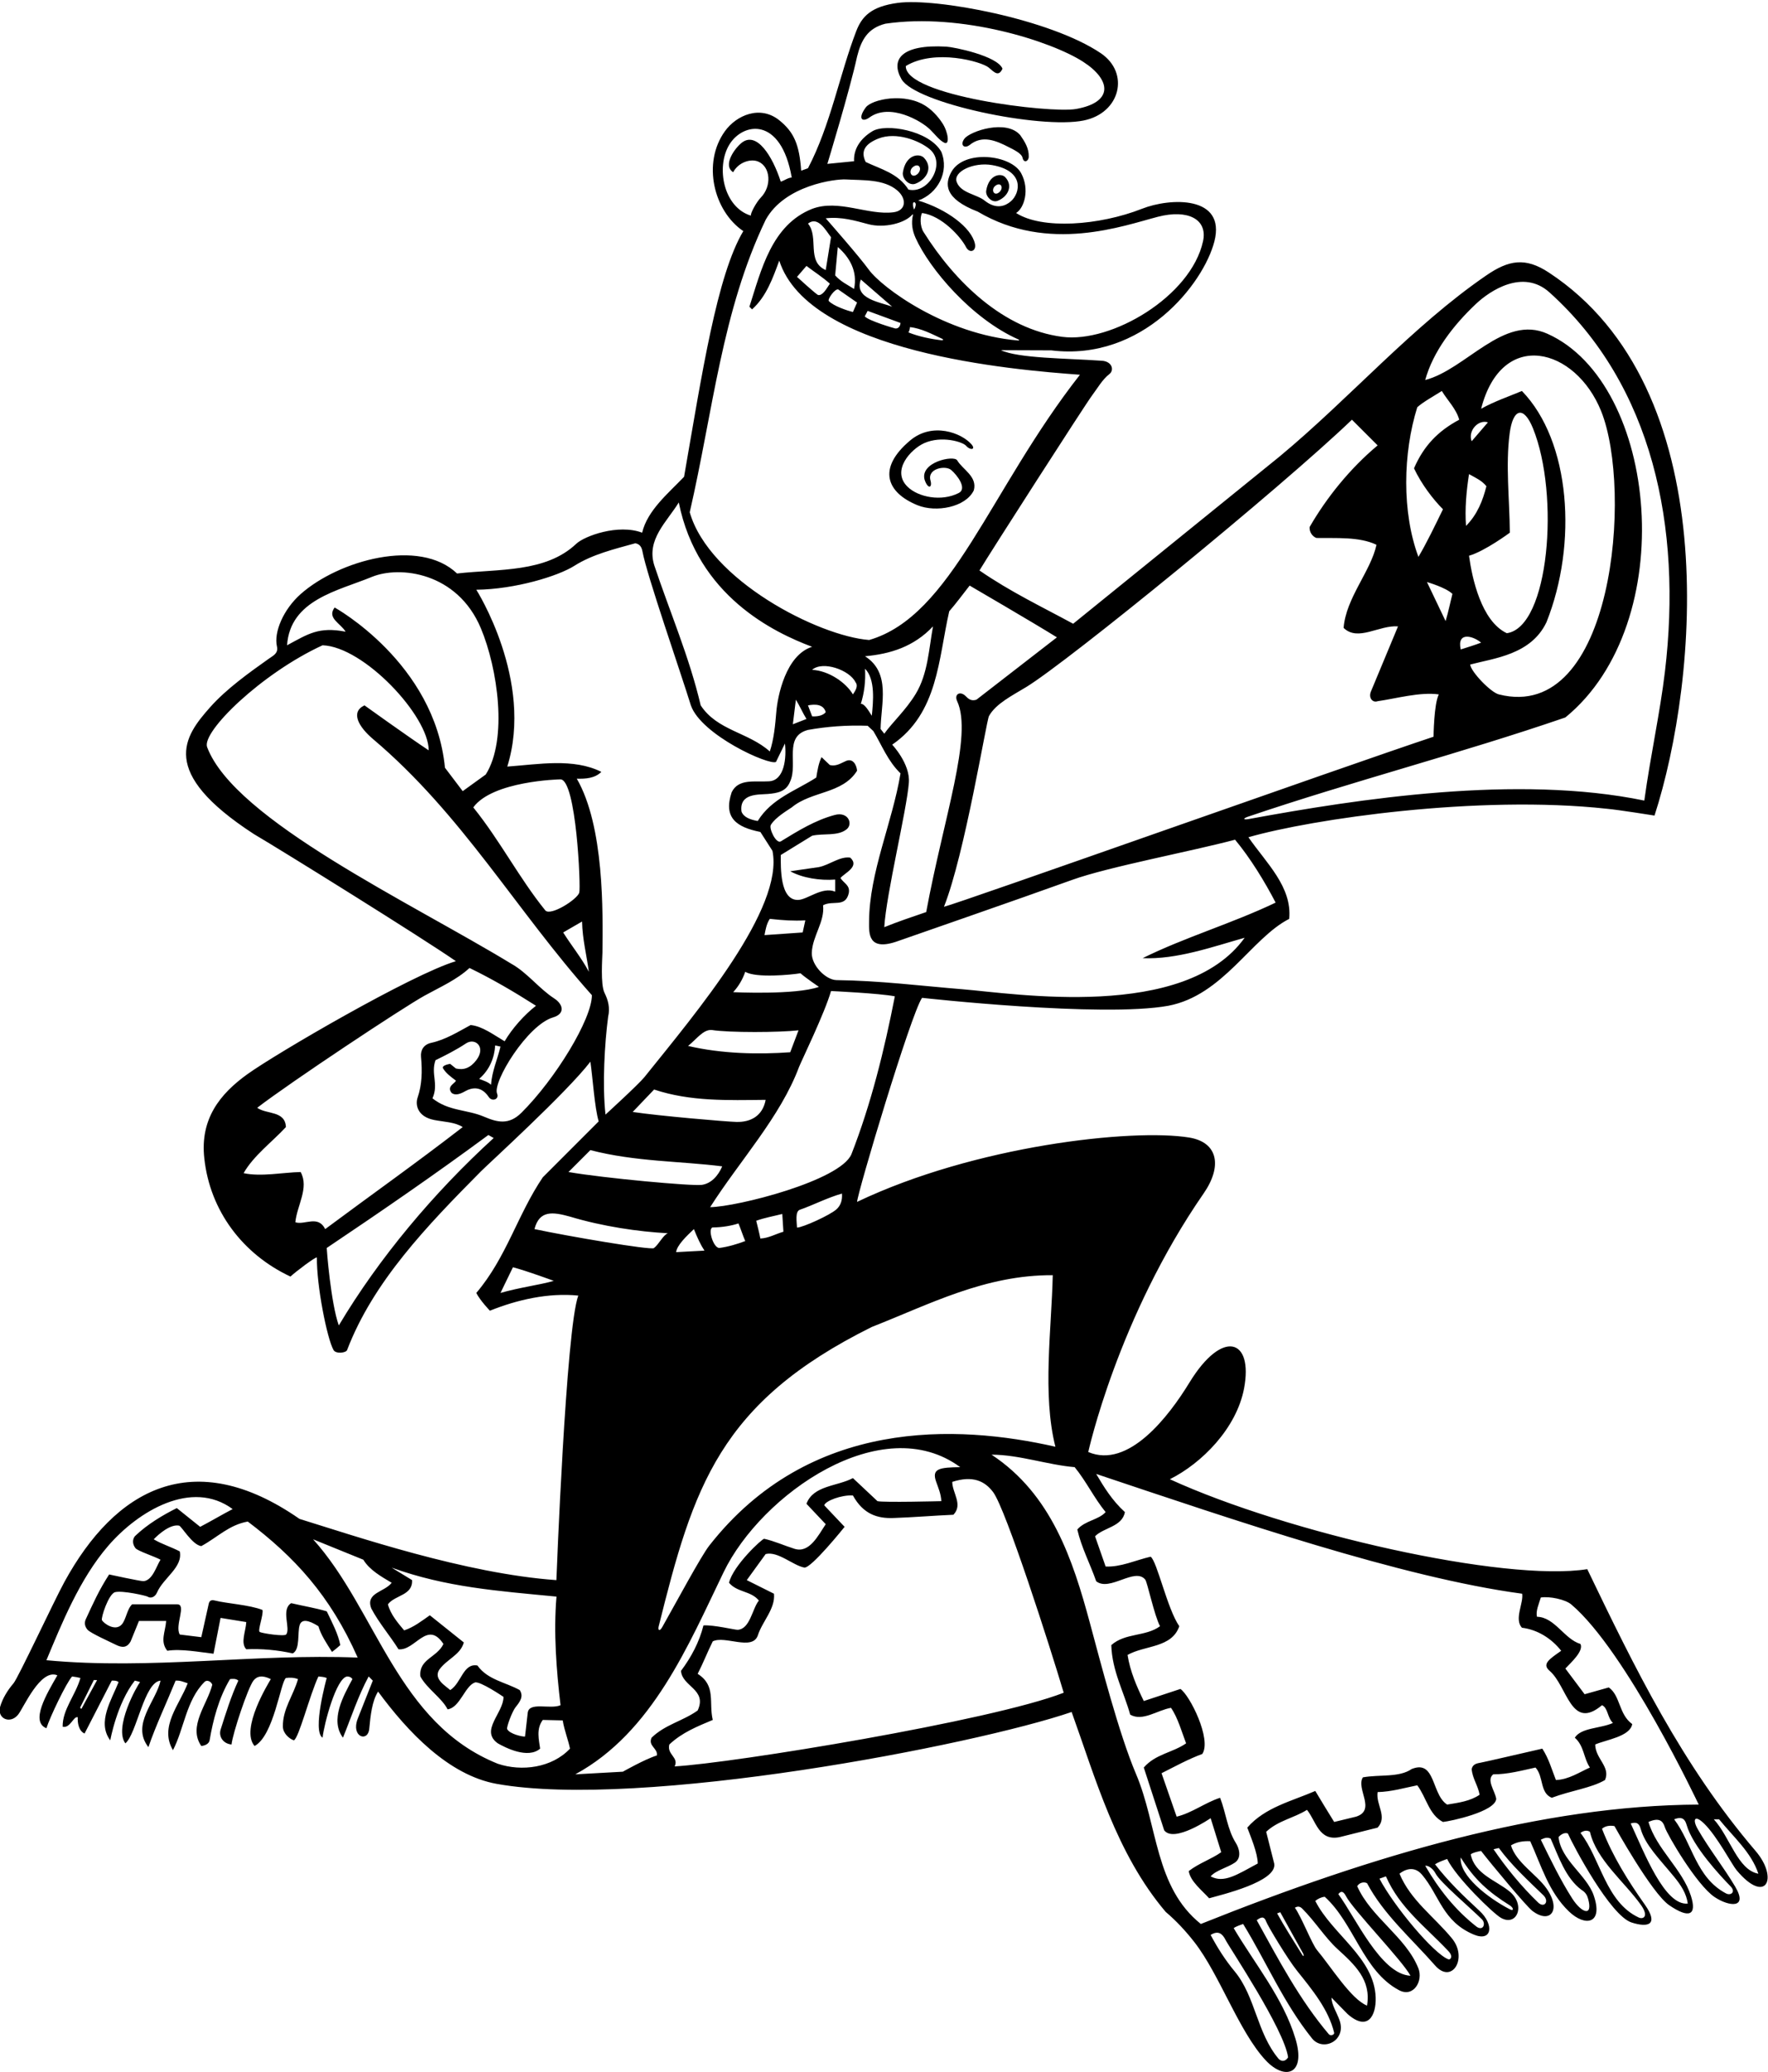 <?xml version="1.0" encoding="UTF-8"?>
<svg xmlns="http://www.w3.org/2000/svg" xmlns:xlink="http://www.w3.org/1999/xlink" width="571pt" height="669pt" viewBox="0 0 571 669" version="1.1">
<g id="surface1">
<path style=" stroke:none;fill-rule:nonzero;fill:rgb(0%,0%,0%);fill-opacity:1;" d="M 566.996 597.625 C 543.152 569.723 527.949 538.473 512.629 506.633 C 485.836 510.863 415.84 495.004 377.82 477.598 C 388.18 472.418 399.348 461.152 401.785 448.285 C 404.836 432.211 394.777 428.973 384.129 446.414 C 377.465 457.324 364.449 474.328 351.469 468.812 C 351.469 468.812 361.016 425.328 388.719 385.344 C 394.758 376.625 393.477 368.809 384.047 367.273 C 365.797 364.305 314.961 369.836 276.805 388.051 C 276.926 385.121 294.129 327.539 297.789 322.172 C 297.789 322.172 355.859 328.637 377.332 324.73 C 395.031 321.355 404.164 302.883 416.371 296.672 C 417.348 286.301 408.93 278.617 403.195 270.32 C 423.621 264.445 477.332 256.566 519.016 261.129 C 522.676 261.453 534.348 263.324 534.348 263.324 C 548.5 219.652 557.16 125.383 500.188 87.973 C 492.609 82.996 487.266 83.938 479.961 88.961 C 455.988 105.426 436.133 128.391 413.32 147.344 L 346.59 201.391 C 336.48 195.898 326.418 191.141 316.332 184.188 C 319.871 178.289 350.535 130.543 352.684 127.703 C 354.363 125.48 356.035 122.504 358.277 120.789 C 359.91 119.539 359.211 116.703 355.891 116.477 C 344.277 115.672 328.828 115.699 323.285 113.062 L 339.512 113.121 C 369.016 116.762 388.699 91.613 392.203 77.949 C 396.02 63.062 377.906 63.824 368.855 67.391 C 355.023 72.84 336.551 74.164 328.164 68.773 C 330.844 67.129 332.605 61.145 329.793 55.922 C 326.562 49.922 311.363 48.207 307.277 55.484 C 305.113 59.336 304.855 64.121 315.781 68.332 C 338.676 81.898 362.926 72.84 373.941 69.996 C 383.688 67.477 390.078 70.805 388.535 77.891 C 384.645 95.715 358.949 110.836 343.047 108.754 C 324.125 106.27 308.523 91.188 298.25 74.871 C 297.055 72.969 297.16 69.824 297.789 68.773 C 304.215 69.652 310.312 76.516 311.969 79.738 C 313.117 81.973 315.398 81.129 314.867 78.703 C 313.727 73.492 305.828 67.547 296.566 64.75 C 302.828 62.473 306.656 55.504 304.012 49.012 C 300.074 42.074 286.051 39.777 281.758 42.371 C 277.84 44.738 275.637 48.145 275.828 52.062 L 267.207 52.914 C 267.207 52.914 274.484 29.004 276.805 18.27 C 278.145 12.898 280.219 9.117 285.953 7.652 C 310.574 4.043 339.52 13.316 349.789 19.93 C 359.004 25.859 359.594 33.051 347.508 35.191 C 339.176 36.668 292.188 30.914 292.543 21.316 C 301.887 15.645 316.977 19.871 319.312 21.809 C 321.051 23.254 322.492 24.977 323.773 22.172 C 322.066 18.023 308.09 15.203 305.648 15.062 C 291.055 14.227 287.543 19.266 291.152 25.57 C 295.59 33.32 335.926 41.77 350 38.902 C 361.875 36.484 364.934 23.547 355.527 17.188 C 339.16 6.125 302.246 -0.734 289.918 0.938 C 281.285 2.109 278.363 5.336 276.539 10.051 C 271.184 23.914 268.258 40.375 260.945 54.32 L 258.746 55.113 C 258.172 46.656 256.395 42.641 251.711 38.855 C 245.512 33.852 237.848 37.191 234.129 42.352 C 226.703 52.652 230.5 68.156 240.059 74.621 C 231.539 88.91 226.711 120.719 220.93 153.934 C 215.805 159.301 209.094 164.789 207.387 171.988 C 199.648 169.066 188.754 173.074 186.121 175.562 C 176.207 184.945 161.164 183.633 147.605 185.164 C 135.527 173.594 109.414 180.91 97.121 191.793 C 91.559 196.719 88.383 204.07 89.449 208.734 C 89.949 210.926 88.238 211.676 86.859 212.652 C 80.676 217.035 73.125 222.395 67.828 228.383 C 59.574 237.707 50.918 249.125 82.012 269.305 C 91.223 274.707 136.336 302.773 147.238 310.336 C 132.965 314.605 89.113 340.184 79.867 346.844 C 71.078 353.172 64.559 361.234 65.988 374.02 C 67.816 390.977 78.43 404.969 93.805 412.164 C 95.512 410.578 101.734 405.863 102.344 405.984 C 102.223 415.012 105.598 432.094 107.711 435.875 C 108.445 437.215 111.77 436.836 112.105 435.875 C 120.531 413.828 137.863 395.805 155.363 378.156 C 157.621 375.879 183.109 352.672 190.672 342.789 C 191.445 348.074 192.016 357.535 193.355 362.062 L 175.301 380.121 C 167.125 392.199 163.59 405.984 153.828 417.453 C 155.047 419.891 158.219 423.188 158.219 423.188 C 167.004 419.648 177.129 417.328 186.77 418.305 C 182.781 428.84 179.691 510.172 179.691 510.172 C 150.328 508.098 114.91 496.02 96.73 490.406 C 62.398 466.539 37.176 480.781 20.781 510.805 C 17.336 517.121 5.863 541.754 4.348 543.512 C 2.371 545.801 0.801 548.473 0.062 551 C -1.051 554.812 3.207 556.82 5.824 553.637 C 7.582 551.5 13.039 538.598 18.531 540.914 C 15.023 546.973 9.715 555.887 14.992 557.996 C 16.09 554.457 21.457 543.234 23.289 541.281 C 24.266 541.402 25.285 541.57 25.973 541.77 C 24.445 547.246 20.117 552.02 20.238 557.508 C 22.707 558.102 23.762 553.953 25.117 554.457 C 24.996 556.043 25.359 558.852 27.312 559.703 L 36.098 542.625 C 36.602 542.594 37.73 542.562 38.293 543.113 C 36.098 548.723 31.219 556.043 35.609 561.898 C 35.609 561.898 37.746 549.977 43.539 542.625 C 44.027 542.746 44.699 542.867 45.246 543.113 C 44.273 544.211 36.707 557.754 40.488 562.875 C 44.148 559.824 46.559 543.098 51.836 542.625 C 50.492 549.211 42.199 556.777 47.93 564.098 C 50.25 557.266 53.789 549.82 56.715 542.625 C 58.301 542.504 59.398 543.113 60.621 543.477 C 58.059 550.309 51.348 557.508 55.859 565.07 C 59.398 558.363 60.133 548.969 65.988 543.113 C 66.84 542.137 68.305 542.988 68.551 543.965 C 66.965 550.309 60.621 557.387 65.012 563.73 C 66.109 563.609 67.453 563.121 67.695 561.898 C 68.793 555.434 70.625 548.234 74.285 542.137 C 74.984 542.027 76.234 541.891 76.969 542.625 C 74.648 547.625 72.941 553.117 71.234 558.484 C 70.594 560.742 72.086 562.996 74.773 563.242 C 75.137 559.703 80.066 544.891 81.871 542.598 C 82.953 541.223 84.621 540.719 87.461 542.137 C 86.848 543.234 77.457 558.238 82.215 563.73 C 88.434 560.438 90.633 542.988 92.34 541.77 C 93.637 541.586 94.992 541.633 96.242 542.137 C 94.781 547.383 91.242 551.773 91.363 557.508 C 91.41 559.672 93.438 561.41 94.902 561.898 C 96.488 561.289 100.027 547.262 102.832 541.281 C 103.688 541.402 104.48 541.344 105.516 541.77 C 105.516 541.77 100.758 558.852 104.172 561.047 C 104.66 556.652 108.566 541.77 112.105 541.281 C 112.715 541.281 113.398 541.465 113.812 542.137 C 110.883 547.625 106.492 555.312 110.762 561.047 C 113.445 554.457 115.641 547.625 119.059 541.281 L 120.398 542.625 L 115.52 554.945 C 113.273 560.789 118.828 562.68 119.258 558.164 C 119.656 553.977 120.117 549.305 122.105 546.16 C 131.629 559.094 144.859 573.176 160.441 575.961 C 206.883 584.266 314.445 563.566 346.102 552.75 C 353.684 573.773 360.496 598.5 376.477 617.289 C 379.941 620.223 382.973 623.512 385.711 627.016 C 393.91 637.5 400.16 656.066 408.848 665.293 C 414.914 671.734 421.891 669.918 418.379 658.215 C 414.461 645.156 405.207 634.008 398.438 622.535 C 399.332 621.883 400.633 621.52 401.488 621.191 C 409.035 633.504 414.484 646.586 423.727 658.129 C 427.254 662.535 434.965 658.898 432.613 652.254 C 431.738 649.77 430.035 647.266 430.035 644.98 L 435.199 650.25 C 441.781 656.055 444.465 650.738 444.289 644.957 C 443.898 632.09 430.281 624.617 424.789 613.75 C 425.605 613.066 426.66 612.539 427.84 612.406 C 437.355 621.008 440.191 636.391 451.836 642.57 C 456.516 645.051 459.711 639.582 458.066 635.461 C 454.062 625.391 442.746 619.039 438.332 608.992 C 439.062 607.773 440.527 607.527 441.504 608.016 C 446.836 618.113 455.859 625.887 463.473 634.578 C 468.93 640.805 474.133 632.219 468.938 625.863 C 463.184 618.828 455.582 613.594 451.996 604.965 C 451.996 604.965 455.984 601.406 459.238 605.258 C 464.906 611.969 465.867 620.359 475.957 624.605 C 481.84 627.086 482.711 621.453 477.773 616.898 C 472.625 612.145 467.719 607.449 463.465 601.918 C 464.562 601.203 466.027 600.695 467.367 600.207 C 470.379 606.348 482.316 617.844 484.75 619.215 C 489.961 622.156 492.82 615.027 487.527 610.688 C 483.168 607.113 476.254 605.098 474.992 598.723 C 475.602 598.156 477.23 597.828 478.328 597.605 C 481.621 601.875 492.988 615.52 494.891 616.961 C 500.75 621.41 504.348 616.609 499.449 609.703 C 496.242 605.172 489.641 601.336 487.984 595.816 C 489.816 594.719 491.891 594.352 494.207 594.473 C 497.75 602.266 500.148 610.855 506.707 617.148 C 511.969 622.199 517.91 621.203 514.703 611.949 C 512.438 605.402 504.113 600.516 503.359 593.133 C 504.09 592.297 505.27 591.551 506.355 591.965 C 508.234 596.188 520.098 618.488 526.906 620.703 C 532.473 622.508 535.715 621.301 531.258 614.996 C 525.867 607.379 520.758 599.25 517.387 590.449 C 518.484 589.473 520.07 589.328 521.414 589.594 C 521.414 589.594 533.398 611.219 539.078 615.125 C 545.52 619.555 548.121 618.387 546.094 612.086 C 543.309 603.422 534.957 597.004 532.395 588.254 C 535.859 586.719 537.051 587.91 537.688 589.953 C 538.426 592.297 547.922 608.59 553.746 612.496 C 558.379 615.598 564.691 616.359 560.402 609.133 C 556.672 602.844 551.961 596.953 548.293 590.535 C 546.559 587.496 547.246 585.734 550.402 588.805 C 554.523 592.812 559.371 602.051 560.828 603.797 C 570.332 615.195 574.555 606.465 566.996 597.625 Z M 326.438 65.027 C 324.723 66.484 321.812 67.754 318.07 64.824 C 315.535 62.715 310.332 62.406 308.984 58.773 C 307.738 55.406 314.461 52.254 320.438 53.305 C 331.047 55.172 329.496 62.426 326.438 65.027 Z M 491.605 514.562 C 492.094 517.613 488.961 522.738 491.523 525.543 C 496.527 526.152 501.039 528.961 504.211 532.984 C 500.547 535.574 497.855 537.23 500.441 539.434 C 506.254 544.395 507.316 559.004 517.387 550.555 C 519.34 551.406 519.098 554.578 520.926 556.289 C 516.898 558.117 510.68 557.754 508.605 561.047 C 511.652 563.73 511.41 567.633 513.484 570.684 C 510.266 572.086 506.652 574.59 502.504 574.711 C 501.16 571.293 500.188 567.758 498.113 564.586 C 492.742 565.805 479.281 568.945 477.91 569.172 C 476.66 569.379 475.59 569.773 475.297 571.172 C 475.543 574.223 477.371 576.539 477.859 579.469 C 474.809 581.543 471.148 582.031 467.367 582.641 C 464.449 580.766 463.668 576.281 462.098 573.352 C 460.906 571.133 459.266 569.805 455.898 571.172 C 451.875 573.977 445.406 572.879 440.16 573.855 C 437.844 577.516 444.57 584.426 437.965 586.543 L 430.891 588.254 C 428.816 584.957 426.863 581.664 424.789 578.246 C 417.227 581.543 408.562 583.492 402.828 590.082 C 403.93 593.012 406.203 598.379 406.203 601.672 C 399.496 605.293 395.266 608.137 390.996 605.82 C 392.641 603.879 396.445 602.992 398.805 601.391 C 401.113 599.824 400.188 596.711 399.148 595.062 C 396.383 590.695 395.945 585.297 394.047 580.445 C 389.164 582.031 385.02 585.324 380.016 586.543 L 375.137 572.516 C 379.527 570.316 383.676 568 388.312 566.293 C 391.363 561.535 384.285 547.383 381.234 545.309 L 369.402 549.211 C 367.086 544.453 365.012 539.695 364.156 534.328 C 369.77 531.156 378.43 532.133 380.871 525.055 C 376.965 519.445 373.656 503.922 371.598 502.609 C 366.84 503.707 361.961 506.023 357.078 505.781 L 353.664 496.02 C 356.348 493.215 362.449 492.969 363.301 488.211 C 359.152 484.43 356.547 480.145 354.031 475.891 C 398.629 490.809 452.652 509.328 491.605 514.562 Z M 281.562 428.434 C 300.227 421.113 318.16 411.598 340 411.719 C 339.633 428.922 336.586 450.27 340.855 467.105 C 309.215 459.914 261.488 457.668 229.062 499.039 C 226.418 502.41 218.359 517.41 213.891 525.324 C 213.031 526.84 212.414 526.387 212.73 525.121 C 223.93 480.086 232.262 452.898 281.562 428.434 Z M 218.367 404.277 C 218.609 402.078 221.66 399.152 224.102 396.836 C 225.277 399.762 226.297 401.957 227.516 403.789 Z M 230.094 396.309 C 233.277 396.281 236.402 395.723 238.496 395.004 C 239.227 396.711 240 399.191 240.691 400.695 C 238.332 401.594 235.203 402.566 232.273 402.934 C 230.32 402.812 228.57 396.809 230.094 396.309 Z M 244.23 394.148 C 246.914 393.176 249.719 392.688 252.648 391.953 L 253.016 397.688 C 250.453 398.422 248.258 399.762 245.57 399.883 C 245.207 398.012 244.758 396.305 244.23 394.148 Z M 258.262 390.613 C 262.531 389.148 267.164 386.707 271.926 385.367 C 272.105 387.746 271.379 389.301 270.184 390.418 C 268.188 392.281 259.234 396.348 257.406 396.348 C 257.324 394.477 256.754 391.262 258.262 390.613 Z M 274.973 372.68 C 271.312 381.219 238.129 389.637 229.348 389.758 C 238.91 374.742 252.023 360.641 258.059 344.492 C 258.641 342.93 266.434 326.93 268.387 319.973 C 268.387 319.973 284.125 320.707 289.004 321.684 C 285.59 339.129 281.316 356.453 274.973 372.68 Z M 258.516 314.234 C 260.09 315.652 264.48 318.633 264.48 318.633 C 256.922 321.32 236.789 320.34 236.789 320.34 C 238.617 318.348 239.84 316.191 240.691 313.754 C 244.07 315.863 255.766 314.711 258.516 314.234 Z M 246.914 301.918 C 247.156 300.574 247.523 298.258 248.621 296.672 C 253.137 297.16 256.227 297.363 260.09 297.16 L 259.234 301.062 Z M 257.895 332.66 L 255.211 339.738 C 244.961 340.469 233.211 340.266 222.23 337.703 C 225.109 335.355 227.074 332.422 229.805 332.543 C 235.426 333.461 251.875 333.352 257.895 332.66 Z M 247.281 355.109 C 246.305 360.289 242.48 362.348 237.844 362.238 C 234.539 362.156 212.633 360.273 204.336 359.016 L 211.25 351.773 C 222.961 355.68 235.078 355.23 247.281 355.109 Z M 411.98 291.426 C 397.949 298.137 382.578 302.648 369.035 309.359 C 380.016 309.848 391.605 305.699 401.977 302.773 C 382.676 329.723 327.414 320.746 311 319.414 C 297.426 318.312 284.148 316.613 270.176 316.449 C 266.73 316.406 262.027 311.695 262.18 307.609 C 262.383 302.199 266.426 297.613 265.824 292.281 C 268.996 290.57 273.023 293.133 274.121 288.375 C 274.609 285.812 272.656 285.324 271.438 283.496 C 272.656 281.91 277.781 279.836 274.609 276.906 C 271.191 276.422 268.02 279.227 264.48 279.957 L 255.211 281.301 C 259.234 283.496 264.848 284.352 269.727 283.984 L 269.727 287.887 C 265.539 286.164 260.797 290.465 257.773 290.559 C 251.832 290.738 252.16 280.023 252.16 276.055 L 262.285 269.832 C 265.898 268.98 270.617 270.074 273.469 267.715 C 275.523 266.016 273.977 261.949 269.586 263.129 C 263.301 264.816 257.84 268.184 252.16 271.66 C 250.645 272.539 248.18 267.336 248.996 266.262 C 250.465 263.914 254.094 261.773 255.699 260.684 C 262.164 255.312 272.047 256.41 276.805 248.848 C 276.684 247.141 275.555 244.715 273.266 245.676 C 271.559 246.406 270.094 247.508 268.02 247.02 L 265.336 244.457 C 264.359 246.406 263.992 248.848 263.629 251.043 C 257.039 255.312 249.23 257.754 244.719 265.074 C 242.277 264.645 240.148 263.863 239.473 262.023 C 238.699 256.035 245.074 256.605 248.02 256.348 C 251 256.086 253.93 255.648 255.211 252.266 C 257.773 246.531 253.016 237.746 260.945 235.672 C 267.043 234.574 273.512 234.086 280.219 234.328 L 282.051 236.035 C 284.855 240.676 286.688 245.676 290.836 249.703 C 288.148 265.812 280.77 281.59 280.676 297.566 C 280.652 301.344 280.27 307.395 290.148 303.797 C 291.594 303.27 329.164 290.266 346.285 284.082 C 357.828 279.91 384.75 274.879 398.879 271.113 C 403.762 276.969 408.441 284.594 411.98 291.426 Z M 256.062 233.844 L 257.039 225.91 C 258.137 227.621 259.234 230.164 260.457 232.133 Z M 266.68 229.938 C 265.824 231.035 263.992 231.402 262.285 231.281 L 260.945 227.742 C 263.141 227.328 265.945 227.254 266.68 229.938 Z M 262.285 216.273 C 265.688 213.227 274.457 216.352 276.316 220.301 C 277.293 221.52 276.195 223.105 275.461 224.203 C 273.266 220.422 267.652 216.52 262.285 216.273 Z M 279.367 215.906 C 282.781 219.324 282.004 226.645 281.562 231.098 C 280.617 229.648 279.242 227.148 278.023 227.254 C 279.121 223.715 279.609 219.934 279.367 215.906 Z M 279.367 211.883 C 287.539 211.148 295.105 208.832 301.324 202.242 C 299.977 209.668 299.664 217.508 295.797 223.945 C 292.633 229.215 288.188 233.219 285.59 236.891 L 284.398 235.367 C 284.52 227.191 287.785 217.25 279.367 211.883 Z M 476.738 98.07 C 481.203 93.879 491.871 86.703 500.422 94.402 C 533.781 124.43 543.27 170.227 537.715 216.836 C 536.121 230.23 533.105 243.59 531.051 258.484 C 490.035 249.992 438.547 257.965 403.324 264.441 C 401.488 264.777 401.344 264.266 403.043 263.688 C 436.848 252.223 471.754 243.262 505.555 231.645 C 542.855 201.199 535.605 123.828 499.762 107.758 C 485.594 101.402 473.52 119.23 460.293 122.699 C 462.785 113.59 469.332 105.023 476.738 98.07 Z M 466.879 200.535 L 460.859 187.93 C 460.859 187.93 467.004 189.68 469.074 191.754 C 468.344 194.68 467.816 197.363 466.879 200.535 Z M 487.555 140.012 C 488.609 131.801 492.105 130.887 495.113 138.336 C 503.789 159.832 500.32 202.531 486.645 204.441 C 478.348 200.535 475.379 186.426 474.445 179.43 C 479.566 177.965 487.621 171.988 487.621 171.988 C 487.523 160.797 486.227 150.352 487.555 140.012 Z M 499.453 200.902 C 509.578 175.488 507.238 142.422 491.523 126.238 C 487.133 128.066 482.496 129.652 478.348 131.973 C 485.051 105.906 508.867 112.227 517.125 132.781 C 527.32 158.168 521.207 233.609 484.082 224.203 C 481.438 223.555 475.055 216.883 474.809 214.566 C 482.578 212.492 494.453 211.395 499.453 200.902 Z M 480.543 136.363 L 475.297 142.465 C 473.996 139.211 477.332 135.348 480.543 136.363 Z M 480.055 156.98 C 478.918 161.535 477.129 166.133 473.469 169.793 C 473.062 164.301 473.59 158.445 474.445 153.078 C 476.395 154.215 478.469 155.031 480.055 156.98 Z M 478.348 207.488 C 476.152 208.344 473.996 208.953 471.762 209.688 C 470.461 203.828 475.746 205.293 478.348 207.488 Z M 457.73 131.484 C 459.559 129.816 462.977 127.945 465.66 126.238 C 467.488 129.289 470.297 131.973 471.273 135.512 C 464.441 139.172 459.844 143.887 456.672 151.207 C 459.113 156.41 462.934 161.332 466.027 164.426 C 463.465 169.672 460.781 175.281 458.098 179.797 C 452.727 165.398 453.094 146.246 457.73 131.484 Z M 436.625 135.512 L 444.922 143.805 C 436.016 151.246 428.449 160.641 422.961 170.156 C 422.84 171.742 423.812 173.207 425.156 173.695 C 431.379 173.816 438.941 173.207 444.555 175.891 C 442.723 184.434 434.672 193.094 433.941 202.73 C 438.574 207.246 445.406 201.758 451.508 202.242 L 442.723 223.352 C 441.949 225.344 443.293 226.969 444.922 226.398 C 450.898 225.547 458.586 223.352 464.684 224.203 C 463.098 227.254 462.977 237.867 462.977 237.867 C 434.141 247.441 309.988 291.547 304.863 292.77 C 311.574 275.934 318.57 232.676 319.406 231.18 C 321.648 227.16 326.949 224.559 331.438 221.824 C 344.918 213.617 413.508 157.672 436.625 135.512 Z M 341.344 205.781 L 315.355 225.91 C 313.699 226.445 312.789 225.688 311.914 224.793 C 310.141 222.977 308.066 224.09 309.125 226.383 C 314.246 237.488 304.762 263.992 299.129 294.477 C 294.492 296.062 290.07 297.539 285.59 299.355 C 286.223 288.586 292.855 261.578 293.531 252.699 C 293.996 246.582 288.148 240.43 288.148 240.43 C 303.035 230.184 303.035 212.734 306.57 197.363 C 308.602 195.047 310.965 191.875 313.16 189.066 C 313.16 189.066 333.898 201.145 341.344 205.781 Z M 328.941 109.613 C 329.254 109.75 329.176 109.965 328.828 109.934 C 305.285 107.984 284.797 92.852 280.605 87.086 C 277.363 82.629 268.07 72.094 266.68 70.484 C 271.809 69.906 276.199 71.266 280.469 72.391 C 285.512 73.723 292.156 72.141 294.652 69.289 C 294.777 69.145 294.898 69.211 294.855 69.391 C 294.215 72.137 294.68 74.555 295.699 76.816 C 300.188 86.789 313.785 102.91 328.941 109.613 Z M 304.051 109.855 C 300.801 109.488 296.703 108.672 293.395 107.328 C 293.609 106.93 293.852 106.43 293.883 105.621 C 297.531 105.988 301.223 107.98 304.301 109.395 C 304.789 109.617 304.637 109.922 304.051 109.855 Z M 280.219 100.375 L 290.836 104.277 C 290.742 105.465 290.035 106.172 289.125 106.047 C 288.82 106.004 280.492 103.562 279.289 102.145 Z M 278.023 90.246 L 288.148 99.031 C 284.355 97.531 275.699 96.562 278.023 90.246 Z M 268.02 91.59 C 266.867 93.312 265.719 95.453 264.262 95.262 C 263.73 95.191 257.406 89.395 257.406 89.395 L 260.457 85.855 C 262.652 87.562 265.578 89.395 268.02 91.59 Z M 260.945 72.191 C 264.191 69.629 266.738 74.465 268.387 76.586 L 266.68 87.199 C 260.336 84.391 264.605 76.586 260.945 72.191 Z M 270.723 93.457 C 272.641 94.777 275.258 96.609 276.805 97.691 L 275.461 100.738 C 273.602 100.297 269.246 98.816 267.68 97.211 C 267.156 96.676 269.648 93.129 270.723 93.457 Z M 269.727 88.906 L 270.582 79.754 C 274.363 83.051 277.047 87.562 275.828 93.297 C 273.754 91.957 271.559 90.98 269.727 88.906 Z M 294.859 65.969 C 294.844 64.816 295.805 65.312 295.754 66.055 C 295.711 66.656 295.445 67.324 295.227 67.633 C 294.992 67.176 294.867 66.52 294.859 65.969 Z M 283.719 44.73 C 289.469 42.473 296.887 45.387 300.227 48.145 C 305.73 52.68 299.926 62.738 293.395 61.211 C 290.102 55.965 284.477 54.625 279.594 52.305 C 277.801 48.719 279.52 46.383 283.719 44.73 Z M 235.492 46.789 C 239.859 39.469 252.242 37.445 255.699 57.309 C 254.355 57.43 253.379 58.285 252.16 58.648 C 249.398 50.148 244.383 42.504 239.691 45.98 C 237.465 47.633 233.223 53.348 236.789 55.602 C 238.488 52.387 242.438 51.125 244.91 52.18 C 248.836 53.855 249.344 60.086 245.695 63.809 C 244.344 65.191 242.277 68.898 242.523 69.629 C 233.691 66.961 231.176 54.023 235.492 46.789 Z M 247.281 70.973 C 253.445 59.785 269.832 57.738 273.176 57.934 C 278.723 58.262 285.379 57.785 289.742 61.445 C 292.918 64.113 292.691 68.008 288.574 68.535 C 280.344 69.594 270.824 64.203 262.285 67.434 C 249.141 72.648 245.816 87.32 242.035 99.031 L 242.887 99.887 C 247.523 95.738 249.598 89.762 251.672 84.148 C 261.273 113.961 327.328 119.434 348.785 120.992 C 319.602 158.195 307.422 198.902 280.707 206.637 C 264.293 205.371 229.047 187.32 222.758 165.398 C 230.32 132.582 233.129 100.496 247.281 70.973 Z M 219.219 162.227 C 225.293 192.406 249.91 204.191 262.285 208.832 C 253.738 211.512 251.121 224.867 250.715 229.898 C 250.371 234.078 249.945 238.652 248.621 242.625 C 241.668 236.402 231.664 235.914 226.297 227.742 C 222.637 212.125 216.293 197.484 211.289 182.48 C 208.727 174.184 215.316 168.57 219.219 162.227 Z M 120.086 186.27 C 129.062 182.578 147.684 184.711 155.301 202.844 C 160.73 215.773 164.055 238.723 156.879 250.066 L 149.438 255.438 L 143.703 247.871 C 140.406 213.957 108.078 196.145 108.078 196.145 C 105.516 199.559 109.906 201.145 111.617 203.953 C 102.859 202.27 99.484 204.715 92.707 208.344 C 93.723 193.645 109.098 190.785 120.086 186.27 Z M 187.078 288.234 C 186.324 290.48 177.902 295.777 176.152 293.988 C 167.734 283.617 161.516 271.418 152.852 260.684 C 159.074 252.141 180.598 251.633 181 251.633 C 186.145 251.656 187.621 286.609 187.078 288.234 Z M 187.988 297.527 C 188.109 303.262 189.453 308.383 190.184 313.754 C 187.867 309.359 184.57 305.336 181.887 301.062 Z M 95.391 394.637 C 95.879 389.27 99.902 383.535 97.098 378.41 C 91.484 378.535 84.289 379.996 78.676 378.777 C 81.848 373.164 87.949 368.652 92.34 363.895 C 92.094 358.527 86.117 359.867 83.066 357.672 C 93.98 349.277 130.152 325.309 137.098 321.477 C 142.129 318.695 147.492 316.359 151.633 312.531 C 158.953 316.07 166.027 320.219 173.105 324.73 C 169.32 327.66 165.418 332.051 162.977 336.199 C 159.441 334.125 155.781 331.32 151.996 330.953 C 147.863 333.18 143.914 335.68 139.27 336.699 C 136.883 337.223 135.773 338.992 135.977 341.234 C 136.406 345.965 136.297 350.188 134.867 354.402 C 134.121 356.59 134.695 360.543 140.266 361.617 C 143.371 362.215 146.965 362.289 149.438 363.895 C 134.797 375.238 119.789 385.855 105.027 396.836 C 102.711 392.199 98.441 395.613 95.391 394.637 Z M 161.637 337.906 C 160.66 342.055 158.906 345.746 158.586 350.23 C 157.488 349.254 156.102 348.871 154.742 348.34 C 158.16 345.41 159.684 341.445 159.926 337.543 Z M 109.422 427.945 C 106.855 420.746 105.516 403.543 105.516 402.934 C 123.328 390.977 140.531 379.145 157.73 366.457 L 159.441 367.434 C 140.164 385 122.352 406.227 109.422 427.945 Z M 168.402 359.273 C 164.293 363.355 160.527 362.328 156.332 360.547 C 150.766 358.176 144.938 358.809 139.676 354.621 C 141.75 349.863 139.066 346.812 140.652 342.301 C 143.793 340.781 147.492 338.898 150.473 336.902 C 153.465 334.906 157.082 338.078 153.828 342.301 C 151.938 344.785 149.801 345.594 147.238 344.984 L 145.387 343.492 C 145.387 343.492 142.48 343.906 143.109 344.969 C 144.039 346.547 145.855 347.867 147.238 348.887 C 147.117 349.742 144.066 350.719 145.898 352.914 C 147.125 353.781 148.695 353.191 150.152 352.367 C 152.465 351.055 155.449 350.586 157.863 354.211 C 158.902 355.773 161.316 354.961 160.539 353.082 C 159.008 349.398 170.305 330.93 178.621 328.488 C 182.613 327.316 181.906 324.246 178.969 322.348 C 176.547 320.781 174.355 318.688 172.145 316.641 C 169.93 314.59 167.691 312.586 165.176 311.191 C 132.801 291.457 75.758 264.812 66.895 241.223 C 65.043 236.297 84.473 217.398 104.172 208.344 C 117.484 208.785 138.453 231.137 138.453 242.262 C 131.988 237.988 117.715 227.742 117.715 227.742 C 113.082 229.914 115.852 234.707 120.492 238.633 C 149.324 263.02 166.66 293.871 191.16 321.316 C 191.16 329.074 179.328 348.426 168.402 359.273 Z M 186.281 251.41 C 189.168 251.492 192.137 251.289 194.211 249.215 C 185.184 244.699 173.957 246.773 163.832 247.508 C 172.492 219.73 153.828 190.41 153.828 190.41 C 166.41 190.254 180.23 186.023 185.523 182.668 C 191.324 178.988 198.391 177.285 205.191 175.402 C 206.719 175.691 207.258 176.746 207.496 178.062 C 208.902 185.727 219.82 217.035 223.125 227.742 C 226.465 237.32 248.418 247.223 250.613 246 L 253.504 240.062 C 254.031 244.375 253.461 252.102 248.258 252.266 C 243.781 252.547 238.496 251.289 236.301 255.801 C 233.562 264.016 237.777 267.055 245.57 268.613 L 249.477 274.711 C 253.27 293.289 224.973 326.793 208.129 347.766 C 206.254 350.098 195.551 359.867 195.551 359.867 C 194.492 350.109 195.266 336.973 196.406 328.27 C 197.07 325.441 196.406 322.887 195.25 320.594 C 193.867 317.84 194.551 309.156 194.57 307.527 C 194.703 294.602 195.199 266.859 186.281 251.41 Z M 190.672 371.336 C 205.191 375.117 219.953 374.875 233.25 376.582 C 231.898 379.73 229.641 382.137 226.633 382.562 C 223.562 382.996 195.145 380.406 183.598 378.41 Z M 161.637 417.453 L 165.66 409.156 C 170.297 410.375 178.84 413.547 178.84 413.547 C 174.812 414.77 167.613 415.703 161.637 417.453 Z M 172.617 396.836 C 174.203 390.691 178.512 391.262 184.086 392.809 C 194.574 395.98 206.289 397.688 215.684 398.176 C 214.078 398.863 212.812 401.742 211.195 402.969 C 210.223 403.707 183.473 399.152 172.617 396.836 Z M 179.723 515.492 C 178.746 527.086 179.691 539.207 181.035 550.555 C 177.738 552.02 170.738 549.273 170.422 553.117 L 169.566 560.68 C 168.598 560.758 164.555 559.828 163.789 558.262 C 163.516 557.703 165.383 552.617 166.504 551.211 C 167.898 549.461 169.211 547.773 167.859 545.676 C 163.223 543.113 157.488 542.379 154.195 537.742 C 149.559 536.891 149.07 543.355 145.41 545.676 C 143.945 544.332 139.922 542.137 141.871 539.086 C 144.312 535.672 148.703 534.328 149.801 530.301 L 138.82 521.52 C 136.383 523.227 133.574 525.422 130.527 526.398 C 128.574 524.078 126.133 521.273 125.281 517.98 C 127.598 514.93 133.332 515.176 133.09 510.172 L 126.5 506.145 C 144.066 512.488 160.691 513.664 179.723 515.492 Z M 26.273 551.77 L 25.863 551.359 L 30.312 542.422 L 31.348 542.469 Z M 14.992 536.035 C 19.891 524.289 25.727 509.777 34.941 499.109 C 44.633 487.887 61.906 477.484 75.137 487.234 C 71.844 488.945 68.398 491.004 64.645 492.969 L 57.098 486.914 C 52.703 489.113 47.566 492.117 43.539 496.02 C 42.602 497.289 42.914 498.781 43.766 499.871 C 44.469 500.766 50.129 502.609 51.836 503.586 C 50.496 505.688 49.309 510.18 46.398 510.512 C 45.59 510.602 35.242 508.344 35.242 508.344 C 31.949 513.465 30.164 517.477 27.68 522.859 C 27.121 524.145 27.508 525.301 28.277 526.199 C 29.191 527.266 35.605 530.148 37.523 531.094 C 39.305 531.969 40.965 532.168 42.199 529.938 L 44.883 523.348 L 53.664 523.348 C 53.422 526.887 51.59 529.938 54.031 532.984 C 58.422 532.254 64.57 533.445 68.961 533.934 L 71.234 522.371 L 79.531 523.715 C 79.406 526.641 77.578 530.426 79.531 532.496 C 84.289 532.254 89.777 532.742 94.535 533.84 C 97.023 532.527 95.977 527.176 96.793 524.66 C 97.418 522.738 99.508 522.949 102.832 525.055 C 103.688 527.984 105.438 530.5 107.223 533.352 C 107.941 532.848 108.934 532.012 109.906 531.156 C 109.223 527.602 107.375 524.094 105.531 520.254 C 101.871 519.152 98.195 518.59 94.047 517.613 C 90.648 519.672 93.938 525.793 92.426 527.715 C 91.879 528.41 85.07 527.438 83.902 526.93 C 83.094 526.574 85.141 521.395 84.777 519.809 C 80.582 518.133 73.293 517.75 69.402 516.762 C 68.051 516.406 67.605 516.988 67.41 517.836 C 67.203 518.746 65.012 528.594 65.012 528.594 L 58.059 527.738 C 56.348 524.812 60.391 517.965 57.203 517.98 L 42.684 517.98 C 41.02 519.48 40.719 522.918 39.332 524.477 C 37.191 526.891 33.473 524.094 32.93 523.121 C 32.523 522.402 35.078 514.586 37.172 514.059 C 39.582 513.453 47.262 515.211 47.715 515.523 C 48.594 516.137 50.035 515.738 50.707 514.184 C 52.773 509.395 59.129 506.039 58.059 500.898 C 55.25 499.438 52.324 498.582 49.641 496.996 C 51.336 495.242 55.02 492.047 57.832 492.578 C 58.621 492.727 62.082 498.824 65.012 499.191 C 70.379 496.266 73.918 492.359 80.02 491.262 C 95.023 502.609 106.613 515.051 115.52 535.184 C 82.457 533.84 48.785 539.207 14.992 536.035 Z M 160.781 569.465 C 128.207 556.41 121.699 519.852 101.121 496.996 L 117.352 503.586 C 119.301 506.879 123.203 509.074 126.5 511.027 C 124.184 514.074 117.961 514.199 119.91 519.32 C 122.352 523.957 126.133 528.352 128.695 532.496 C 134.062 533.109 137.984 522.875 143.215 530.789 C 141.141 535.184 135.16 535.672 135.77 541.281 C 137.848 545.188 142.727 548.234 144.555 551.895 C 148.57 551.324 150.098 544.414 153.359 543.227 C 154.953 542.645 162.613 547.871 162.613 547.871 C 162.613 553.117 154.926 558.727 160.781 562.875 C 163.207 564.25 170.465 568 174.445 564.586 C 174.078 561.777 173.105 558.238 175.301 555.312 L 181.734 555.465 C 182.344 559.031 183.473 561.535 184.086 564.586 C 178.227 570.805 168.453 572.043 160.781 569.465 Z M 212.145 566.781 C 208.238 568 201.164 572.027 201.164 572.027 L 185.789 572.879 C 210.762 559.324 222.406 530.934 233.711 507.59 C 245.891 482.438 284.875 455.098 310.109 473.695 C 303.523 473.812 300.836 474.105 302.312 478.324 C 303.035 480.383 303.91 482.336 304.012 484.676 C 304.012 484.676 285.344 485.16 283.391 484.676 L 275.461 477.23 C 270.461 479.914 262.652 479.551 260.457 485.527 L 266.68 492.117 C 264.285 495.668 261.434 501.633 256.551 500.047 C 253.199 498.996 250.203 497.59 246.801 496.828 C 246.238 496.703 236.789 505.414 235.445 511.027 C 238.129 514.199 242.523 513.59 245.086 516.762 C 242.945 519.406 242.254 525.969 238.246 526.215 C 237.453 526.266 230.367 524.555 227.195 524.797 C 225.855 530.164 223.23 535.074 219.938 539.469 C 220.301 544.59 228.492 545.43 225.32 552.262 C 220.562 555.68 214.828 556.777 210.438 561.047 C 209.215 563.73 212.512 564.461 212.145 566.781 Z M 217.879 570.316 C 219.344 567.391 215.316 566.535 216.172 563.242 C 220.316 559.34 225.273 557.387 230.199 555.312 C 228.844 549.684 231.359 544.242 225.32 540.43 C 227.18 536.797 228.492 533.352 230.199 529.938 C 234.105 527.984 242.887 533.047 244.719 528.105 C 246.184 523.469 250.453 519.445 249.965 514.562 L 241.18 510.172 L 247.281 501.754 C 251.246 500.762 256.113 505.441 259.746 506.113 C 261.926 506.516 272.777 492.969 272.777 492.969 L 266.191 486.016 C 266.57 484.582 271.801 482.602 275.461 482.844 C 278.844 488.965 283.457 490.289 288.477 490.121 C 294.859 489.91 301.902 489.324 307.914 489.066 C 311.086 485.773 307.547 481.988 307.547 478.453 C 314.176 476.309 318.082 478.188 320.754 481.773 C 324.918 487.367 339.145 531.766 343.539 546.527 C 320.289 555.613 236.609 569.277 217.879 570.316 Z M 416.008 664.258 C 415.152 665.602 413.934 665.723 412.957 664.746 C 405.879 656.328 405.516 644.738 398.805 636.562 C 395.754 632.906 393.191 628.879 390.996 624.73 C 393.488 623.18 394.801 624.344 395.816 626.352 C 397.043 628.77 414.785 655.23 416.008 664.258 Z M 430.891 656.328 C 431.008 656.871 429.875 657.465 429.184 656.816 C 419.664 645.594 412.836 632.539 405.879 619.973 C 407.758 618.492 408.469 619.137 408.914 620.379 C 409.426 621.801 415.84 632.484 418.867 636.262 C 423.875 642.508 429.066 648.801 430.891 656.328 Z M 412.469 617.777 L 413.473 617.395 L 420.977 630.93 C 420.977 630.93 421.254 632.219 420.559 631.121 C 417.672 626.523 414.633 621.715 412.469 617.777 Z M 431.879 629.199 C 437.438 634.281 442.934 639.207 441.504 647.543 C 436.359 645.531 429.695 634.77 425.387 629.672 C 423.711 627.691 420.406 619.066 418.203 615.945 C 419.199 615.34 419.938 615.594 420.566 616.223 C 424.629 620.25 428.023 625.676 431.879 629.199 Z M 455.535 637.906 C 445.961 637.449 437.82 619.129 432.23 611.555 C 433.34 610.129 434.098 611.055 434.719 612.238 C 437.082 616.734 452.871 632.93 455.535 637.906 Z M 467.828 630.004 C 469.414 631.688 468.441 632.867 467.742 632.594 C 462.977 630.734 450.234 615.52 445.516 606.566 L 447.605 605.82 C 452.066 616.035 460.258 621.957 467.828 630.004 Z M 463.59 604.816 C 465.078 607.754 474.566 615.672 478.641 619.727 C 479.852 620.938 479.188 623.477 477.008 622.168 C 469.93 616.68 464.609 609.832 460.293 602.402 C 461.312 602.207 462.898 603.457 463.59 604.816 Z M 487.637 615.207 C 488.84 615.957 489.031 617.184 487.582 616.434 C 480.488 612.758 471.199 605.512 471.762 599.719 C 476.141 606.867 480.852 610.965 487.637 615.207 Z M 498.434 611.906 C 500.484 613.887 498.754 616.191 496.758 614.266 C 491.246 608.965 486.301 602.863 482.359 597.066 L 484.082 596.668 C 488.07 602.141 493.551 607.188 498.434 611.906 Z M 510.801 610.211 C 512.078 610.953 512.613 611.984 512.918 613.113 C 514.516 619 510.777 617.668 507.742 612.918 C 503.977 607.023 500.801 600.453 497.625 593.984 C 498.508 593.605 499.453 593.012 500.797 593.621 C 503.359 599.355 505.555 606.309 510.801 610.211 Z M 529.977 615.074 C 532.621 618.801 530.676 619.77 529.25 619.105 C 518.57 614.129 516.914 600.102 510.434 591.789 C 511.41 591.059 512.508 590.812 513.484 591.426 C 515.637 600.57 524.621 607.531 529.977 615.074 Z M 540.676 605.957 C 542.883 608.637 544.684 611.418 545.082 614.605 C 537.598 615.352 531.016 598.117 526.66 588.738 C 528.898 588.035 529.492 589.109 529.887 590.5 C 531.355 595.684 535.754 599.98 540.676 605.957 Z M 558.891 609.016 C 560.707 610.867 558.969 612.125 557.461 611.336 C 547.734 606.23 546.582 595.215 540.691 587.398 C 543.43 586.316 544.238 587.527 544.719 589.215 C 546.672 596.094 555.625 605.684 558.891 609.016 Z M 387.824 621.191 C 372.898 609.23 373.965 589.371 366.871 572.715 C 361.383 559.824 355.414 536.668 351.973 523.914 C 346.492 503.629 339.594 482.43 320.234 469.668 C 329.141 469.668 338.293 472.961 347.074 473.695 C 350.859 478.328 353.297 483.574 357.078 488.211 C 354.762 490.773 350.492 490.895 347.93 493.824 C 349.273 499.68 352.078 504.926 354.031 510.539 C 358.414 514.004 366.551 505.883 369.887 510.027 C 370.539 510.844 372.816 521.641 374.648 525.055 C 370.012 528.473 363.426 527.129 358.91 531.156 C 359.152 539.453 362.938 546.16 365.012 553.605 C 369.035 555.922 373.793 552.141 378.188 551.406 C 380.352 554.473 381.723 559.34 383.066 562.875 C 378.676 565.926 373.184 566.293 369.402 570.684 L 375.988 590.938 C 379.16 595.176 390.996 587.031 390.996 587.031 L 394.41 598.012 C 391.363 600.207 387.215 601.551 383.922 604.113 C 384.406 607.406 388.191 610.336 390.508 612.895 C 394.289 611.797 412.508 607.57 411.531 601.715 L 408.93 591.426 C 412.836 587.766 417.836 587.031 422.105 584.348 C 425.035 587.887 425.871 594.582 432.719 593.133 L 444.922 590.082 C 448.215 586.543 444.309 582.762 444.922 578.613 C 449.434 578.492 453.461 577.273 457.73 576.418 C 460.656 580.324 461.512 585.934 466.027 588.254 C 468.465 588.008 482.863 584.957 483.227 580.809 C 482.863 578.246 479.934 574.711 482.254 572.879 C 487.012 572.879 491.402 571.66 495.914 570.684 C 498.602 573.613 497.258 578.859 501.16 580.445 C 507.52 578.066 513.957 577.301 518.363 574.711 C 520.211 570.41 515.254 567.879 515.191 563.242 C 518.617 561.73 526.488 560.688 527.148 556.652 C 522.758 553.48 523.367 547.504 519.586 544.82 L 511.777 547.016 L 505.555 538.719 C 507.426 536.734 511.531 533.062 510.434 530.789 C 505.188 529.203 502.137 522.129 496.402 522.008 C 495.914 520.176 497.016 517.859 497.625 515.785 C 500.453 515.336 505.539 516.398 507.461 518.023 C 525.27 533.098 548.621 582.641 548.621 582.641 C 498.09 582.906 443.969 598.734 387.824 621.191 Z M 553.5 587.398 L 555.207 587.398 C 559.844 593.133 565.578 598.012 567.895 604.965 C 561.188 603.746 558.746 593.133 553.5 587.398 "/>
<path style=" stroke:none;fill-rule:nonzero;fill:rgb(0%,0%,0%);fill-opacity:1;" d="M 299.301 34.441 C 292.332 29.648 281.527 32.098 279.617 34.68 C 276.91 38.34 278.441 39.637 280.859 37.891 C 287.379 33.195 297.469 38.945 300.414 41.855 C 302.051 43.473 303.508 45.434 305.051 46.117 C 306.762 46.875 306.254 42.668 304.359 39.77 C 303.551 38.531 301.801 36.156 299.301 34.441 "/>
<path style=" stroke:none;fill-rule:nonzero;fill:rgb(0%,0%,0%);fill-opacity:1;" d="M 311.492 44.762 C 309.996 46.707 311.309 48.18 313.16 46.816 C 317.266 43.457 321.797 45.449 325.883 47.555 C 327.512 48.391 329.953 49.547 330.25 50.957 C 330.629 52.781 332.195 52.094 332.246 50.645 C 332.344 47.914 330.973 45.734 329.508 43.645 C 325.023 38.41 313.352 42.348 311.492 44.762 "/>
<path style=" stroke:none;fill-rule:nonzero;fill:rgb(0%,0%,0%);fill-opacity:1;" d="M 295.688 59.305 C 299.363 57.879 301.383 54.062 298.398 50.938 C 296.957 49.422 292.523 49.773 291.594 55.684 C 291.289 57.609 293.574 60.129 295.688 59.305 Z M 294.598 54.148 C 296.656 52.211 298.102 54.441 296.359 56.156 C 294.531 57.773 293.293 55.629 294.598 54.148 "/>
<path style=" stroke:none;fill-rule:nonzero;fill:rgb(0%,0%,0%);fill-opacity:1;" d="M 296.309 163.117 C 302.27 165.547 311.848 163.82 314.504 158.324 C 315.734 153.836 310.883 151.617 309.145 148.637 C 308.117 146.871 297.059 149.184 298.609 154.879 C 299.68 158.082 301.195 157.551 300.504 155.098 C 299.422 151.258 305.332 150.168 307.184 151.734 C 309.113 153.367 312.453 157.734 309.637 159.176 C 304.023 162.039 296.562 160.52 293.133 157.184 C 287.691 151.895 294.262 144.969 298.465 143.086 C 304.078 140.57 310.934 142.645 312.062 143.973 C 313.32 145.453 315.285 145.219 313.734 143.441 C 310.516 139.754 301.121 136.18 293.938 142.219 C 283.172 151.266 286.375 159.074 296.309 163.117 "/>
<path style=" stroke:none;fill-rule:nonzero;fill:rgb(0%,0%,0%);fill-opacity:1;" d="M 318.508 61.582 C 318.234 63.316 320.289 65.582 322.188 64.844 C 325.496 63.559 327.316 60.004 324.633 57.188 C 323.332 55.828 319.344 56.262 318.508 61.582 Z M 322.797 62.008 C 321.148 63.465 320.035 61.531 321.211 60.203 C 323.062 58.457 324.363 60.465 322.797 62.008 "/>
</g>
</svg>

